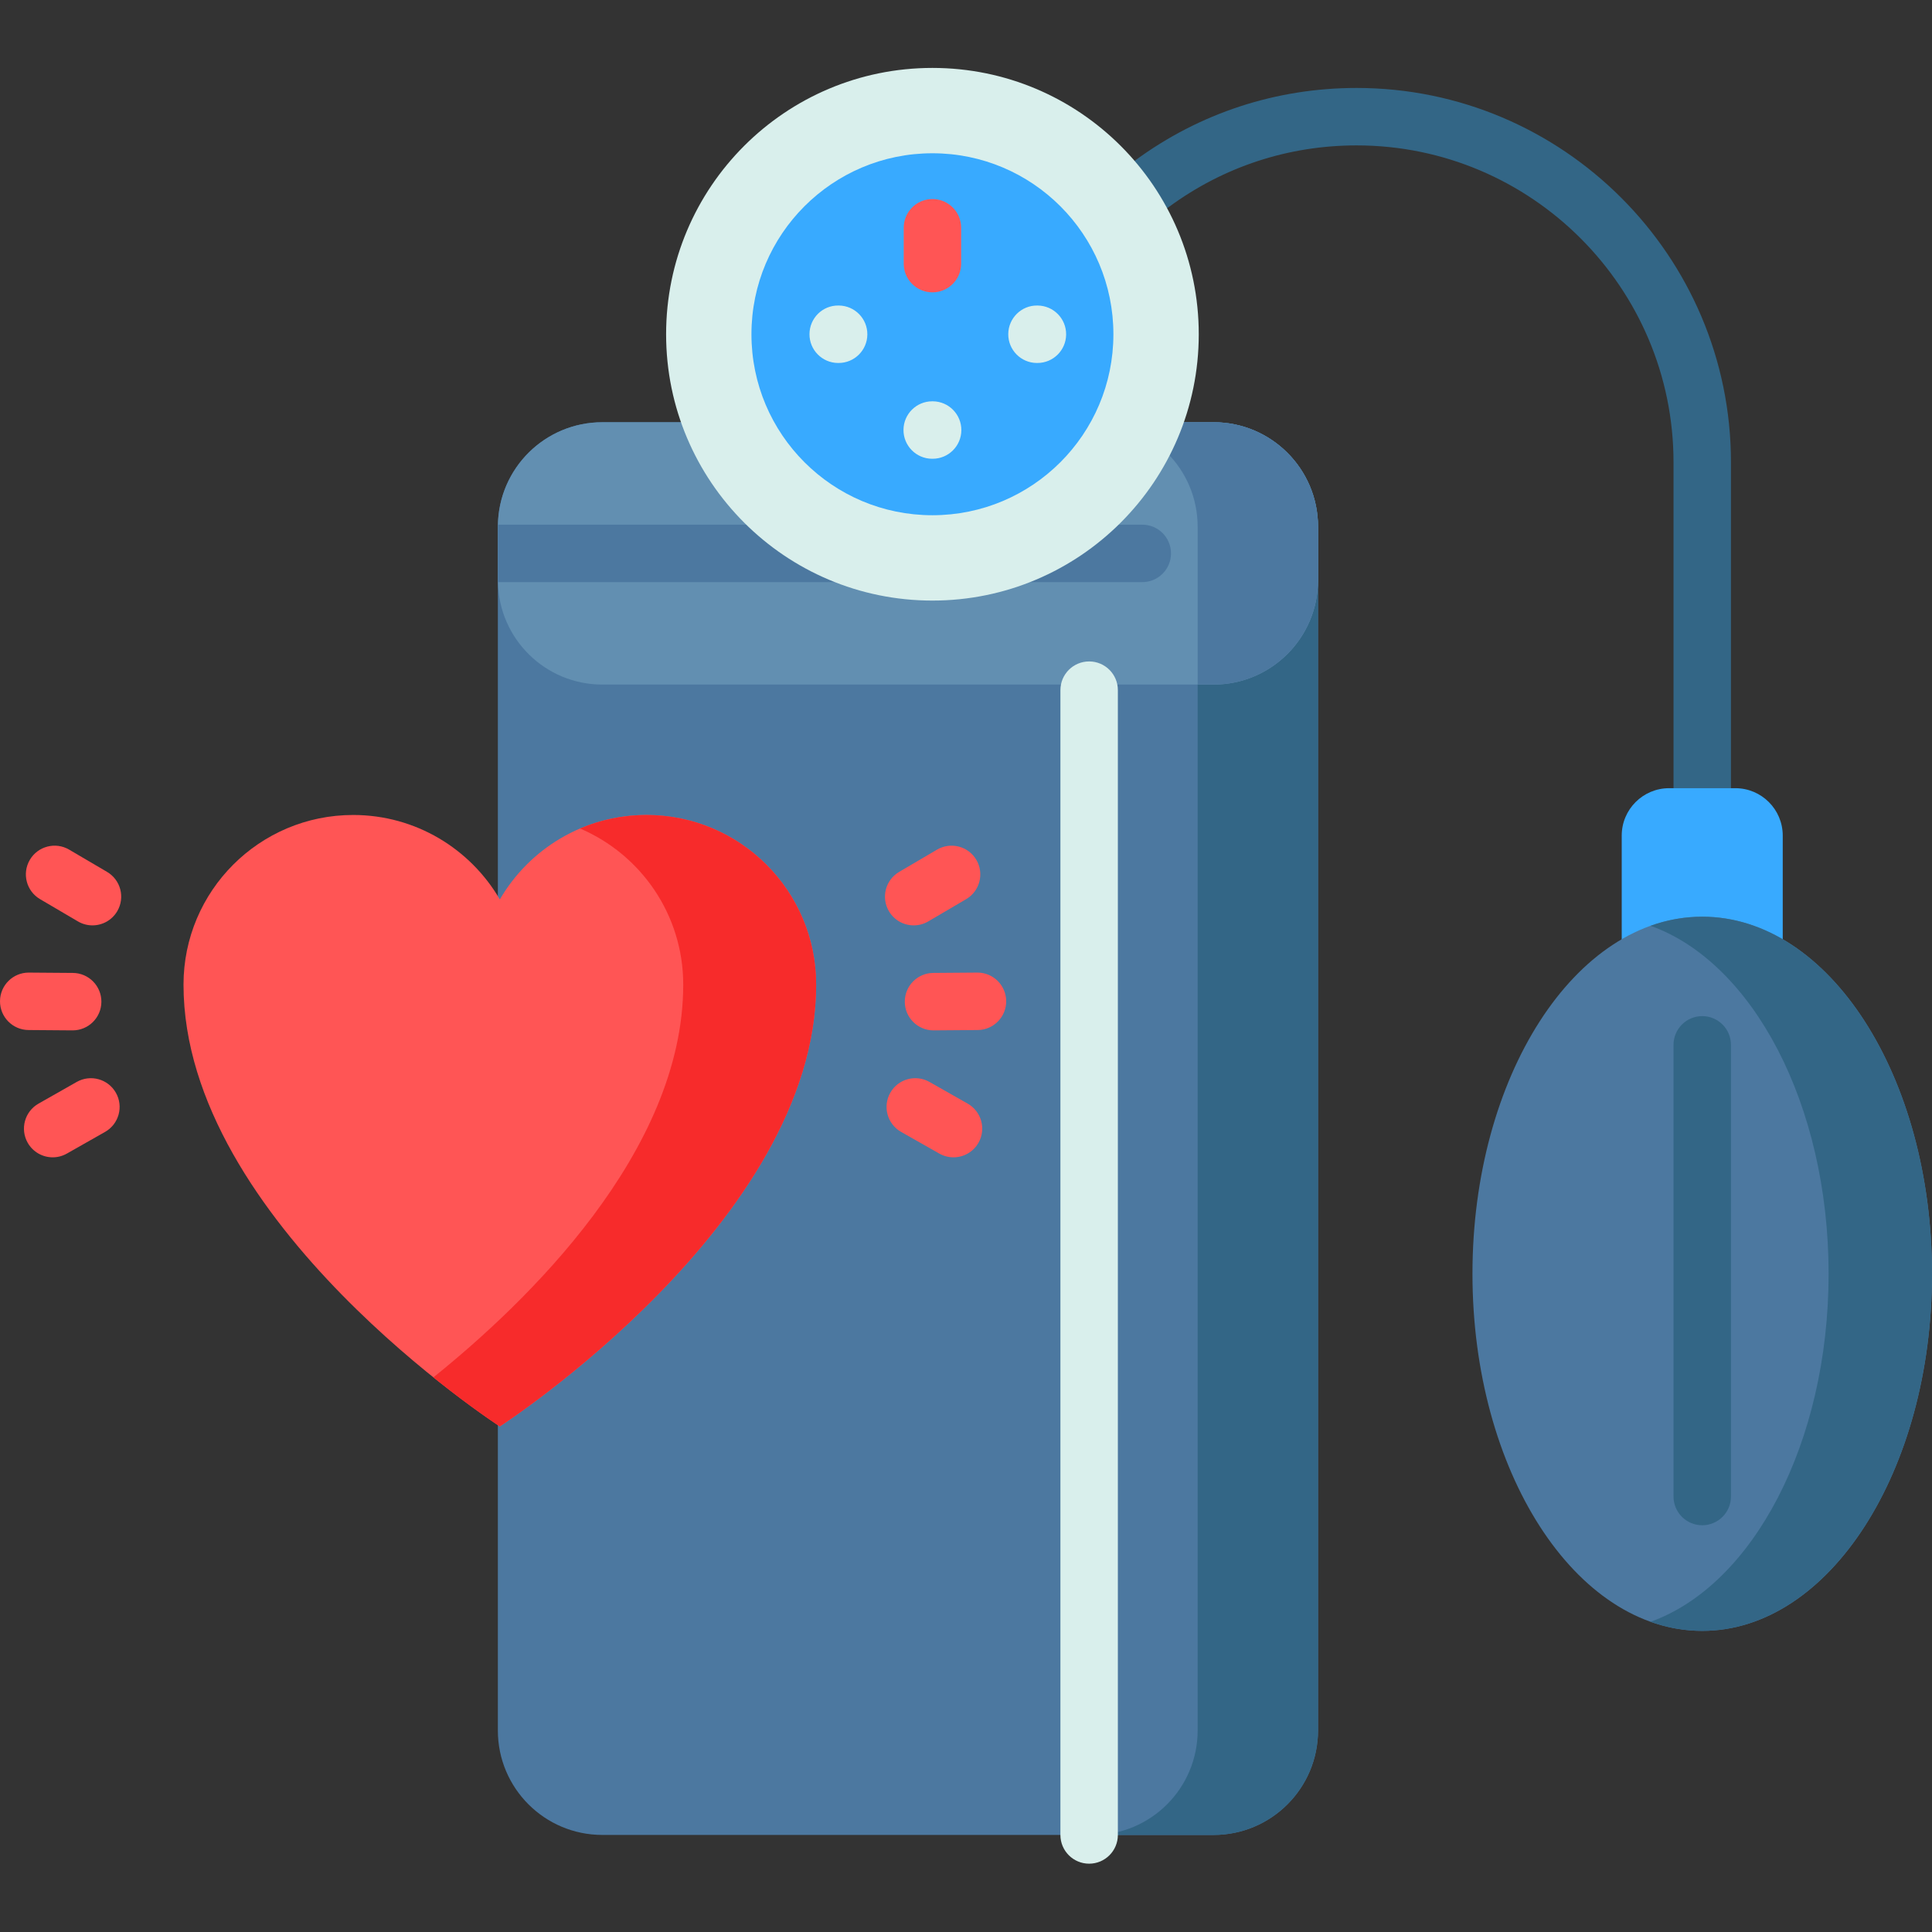 <svg height="512pt" viewBox="0 -18 512 512" width="512pt" xmlns="http://www.w3.org/2000/svg"><rect x="0" y="-18" width="512" height="512" fill="#333333" stroke="none"/><path d="m451.109 198.488c-4.203 0-7.609-3.406-7.609-7.609v-86.363c0-46.309-37.676-83.984-83.984-83.984-18.023 0-35.203 5.625-49.676 16.262-3.387 2.488-8.152 1.762-10.641-1.625-2.492-3.391-1.762-8.152 1.625-10.645 17.105-12.57 37.402-19.215 58.688-19.215 54.703 0 99.211 44.504 99.211 99.207v86.363c0 4.203-3.41 7.609-7.613 7.609zm0 0" fill="#336686"/><path d="m472.445 243.949h-42.672v-40.504c0-6.941 5.625-12.566 12.566-12.566h17.539c6.941 0 12.566 5.625 12.566 12.566zm0 0" fill="#38aaff"/><path d="m512 319.566c0-52.262-27.262-94.629-60.891-94.629s-60.891 42.367-60.891 94.629c0 52.266 27.262 94.633 60.891 94.633s60.891-42.367 60.891-94.633zm0 0" fill="#4c78a0"/><path d="m512 319.562c0 52.266-27.258 94.637-60.891 94.637-4.711 0-9.297-.832-13.703-2.406 27.035-9.66 47.191-47.281 47.191-92.23 0-44.938-20.156-82.559-47.191-92.219 4.406-1.574 8.992-2.406 13.703-2.406 33.633 0 60.891 42.371 60.891 94.625zm0 0" fill="#336686"/><path d="m321.605 468.277h-161.977c-15.293 0-27.691-12.395-27.691-27.688v-319.008c0-15.293 12.398-27.688 27.691-27.688h161.977c15.293 0 27.691 12.395 27.691 27.688v319.008c0 15.293-12.398 27.688-27.691 27.688zm0 0" fill="#4c78a0"/><path d="m349.293 121.586v319c0 15.301-12.398 27.699-27.688 27.699h-31.902c15.293 0 27.688-12.398 27.688-27.699v-319c0-15.293-12.395-27.688-27.688-27.688h31.902c15.289 0 27.688 12.395 27.688 27.688zm0 0" fill="#336686"/><path d="m349.297 121.582v14.148c0 15.293-12.402 27.688-27.688 27.688h-161.98c-15.113 0-27.391-12.098-27.664-27.148-.023-.176-.023-.355-.023-.539v-14.148c0-.184 0-.363.023-.535.273-15.051 12.551-27.148 27.664-27.148h161.98c15.285 0 27.688 12.391 27.688 27.684zm0 0" fill="#628fb1"/><path d="m349.293 121.586v14.145c0 15.289-12.398 27.688-27.688 27.688h-4.215v-41.832c0-15.293-12.395-27.688-27.688-27.688h31.902c15.289 0 27.688 12.395 27.688 27.688zm0 0" fill="#4c78a0"/><path d="m310.328 128.656c0 4.203-3.402 7.613-7.613 7.613h-170.75c-.023-.176-.023-.355-.023-.539v-14.148c0-.184 0-.363.023-.535h170.75c4.211 0 7.613 3.398 7.613 7.609zm0 0" fill="#4c78a0"/><path d="m317.684 70.582c0 38.977-31.602 70.578-70.582 70.578-38.98 0-70.578-31.602-70.578-70.578 0-38.98 31.598-70.582 70.578-70.582 38.98 0 70.582 31.602 70.582 70.582zm0 0" fill="#d9efec"/><path d="m295.062 70.582c0 26.484-21.473 47.961-47.961 47.961-26.488 0-47.961-21.477-47.961-47.961 0-26.488 21.473-47.965 47.961-47.965 26.488 0 47.961 21.477 47.961 47.965zm0 0" fill="#38aaff"/><path d="m247.102 59.477c-4.203 0-7.609-3.406-7.609-7.609v-9.508c0-4.203 3.406-7.609 7.609-7.609 4.203 0 7.613 3.406 7.613 7.609v9.508c0 4.203-3.41 7.609-7.613 7.609zm0 0" fill="#f55"/><path d="m274.926 78.191c-.023 0-.047 0-.07 0h-.113c-4.203-.035-7.578-3.473-7.543-7.676.035-4.203 3.5-7.609 7.676-7.547h.113c4.203.039 7.582 3.477 7.547 7.68-.035 4.18-3.438 7.543-7.609 7.543zm0 0" fill="#d9efec"/><path d="m247.16 103.574c-.023 0-.047 0-.066 0h-.117c-4.203-.035-7.578-3.473-7.543-7.676.035-4.184 3.438-7.547 7.609-7.547h.066.117c4.203.039 7.578 3.477 7.543 7.68-.035 4.18-3.438 7.543-7.609 7.543zm0 0" fill="#d9efec"/><path d="m222.246 78.191c-.023 0-.047 0-.07 0h-.113c-4.203-.035-7.582-3.473-7.543-7.676.035-4.203 3.465-7.609 7.676-7.547h.113c4.203.039 7.582 3.477 7.547 7.68-.035 4.18-3.438 7.543-7.609 7.543zm0 0" fill="#d9efec"/><path d="m216.285 242.934c0-24.828-20.125-44.957-44.953-44.957-16.598 0-31.086 9.004-38.871 22.383-7.789-13.379-22.273-22.383-38.871-22.383-24.828 0-44.957 20.129-44.957 44.957 0 62.91 83.828 117.082 83.828 117.082s83.824-54.172 83.824-117.082zm0 0" fill="#f55"/><path d="m216.285 242.934c0 62.91-83.832 117.086-83.832 117.086s-7.305-4.723-17.609-13c24.586-19.754 66.219-59.754 66.219-104.086 0-18.578-11.273-34.523-27.355-41.375 5.414-2.297 11.367-3.578 17.625-3.578 24.82 0 44.953 20.129 44.953 44.953zm0 0" fill="#f72b2b"/><path d="m451.109 386.207c-4.203 0-7.609-3.41-7.609-7.613v-119.699c0-4.203 3.406-7.613 7.609-7.613s7.613 3.41 7.613 7.613v119.699c0 4.203-3.41 7.613-7.613 7.613zm0 0" fill="#336686"/><path d="m288.633 475.895c-4.203 0-7.613-3.406-7.613-7.609v-303.391c0-4.203 3.41-7.609 7.613-7.609 4.203 0 7.613 3.406 7.613 7.609v303.391c-.004 4.203-3.41 7.609-7.613 7.609zm0 0" fill="#d9efec"/><g fill="#f55"><path d="m19.258 255.059c-.02 0-.039 0-.055 0l-11.648-.09c-4.203-.031-7.586-3.465-7.555-7.668.031-4.184 3.434-7.555 7.609-7.555h.059l11.648.09c4.203.031 7.586 3.465 7.555 7.668-.031 4.184-3.434 7.555-7.613 7.555zm0 0"/><path d="m13.969 288.703c-2.652 0-5.227-1.387-6.629-3.855-2.074-3.656-.789-8.301 2.867-10.375l10.129-5.75c3.656-2.07 8.301-.789 10.375 2.867 2.074 3.656.793 8.301-2.863 10.375l-10.129 5.746c-1.188.672-2.477.992-3.75.992zm0 0"/><path d="m24.504 227.234c-1.309 0-2.637-.336-3.848-1.047l-10.043-5.902c-3.625-2.129-4.836-6.793-2.707-10.418 2.133-3.621 6.797-4.836 10.418-2.707l10.043 5.898c3.625 2.129 4.836 6.797 2.707 10.418-1.418 2.414-3.961 3.758-6.57 3.758zm0 0"/><path d="m247.391 255.059c-4.18 0-7.582-3.371-7.613-7.555-.031-4.203 3.352-7.637 7.555-7.668l11.648-.09h.059c4.176 0 7.578 3.371 7.609 7.555.031 4.203-3.352 7.637-7.555 7.668l-11.648.09c-.02 0-.035 0-.055 0zm0 0"/><path d="m252.68 288.703c-1.273 0-2.562-.32-3.75-.992l-10.129-5.746c-3.656-2.074-4.938-6.723-2.863-10.375 2.074-3.66 6.719-4.941 10.375-2.867l10.129 5.746c3.656 2.074 4.941 6.723 2.867 10.379-1.402 2.469-3.977 3.855-6.629 3.855zm0 0"/><path d="m242.145 227.234c-2.613 0-5.152-1.34-6.57-3.754-2.129-3.625-.918-8.289 2.707-10.418l10.043-5.902c3.625-2.129 8.289-.914 10.418 2.711 2.129 3.621.918 8.289-2.707 10.418l-10.043 5.898c-1.211.711-2.539 1.047-3.848 1.047zm0 0"/></g></svg>